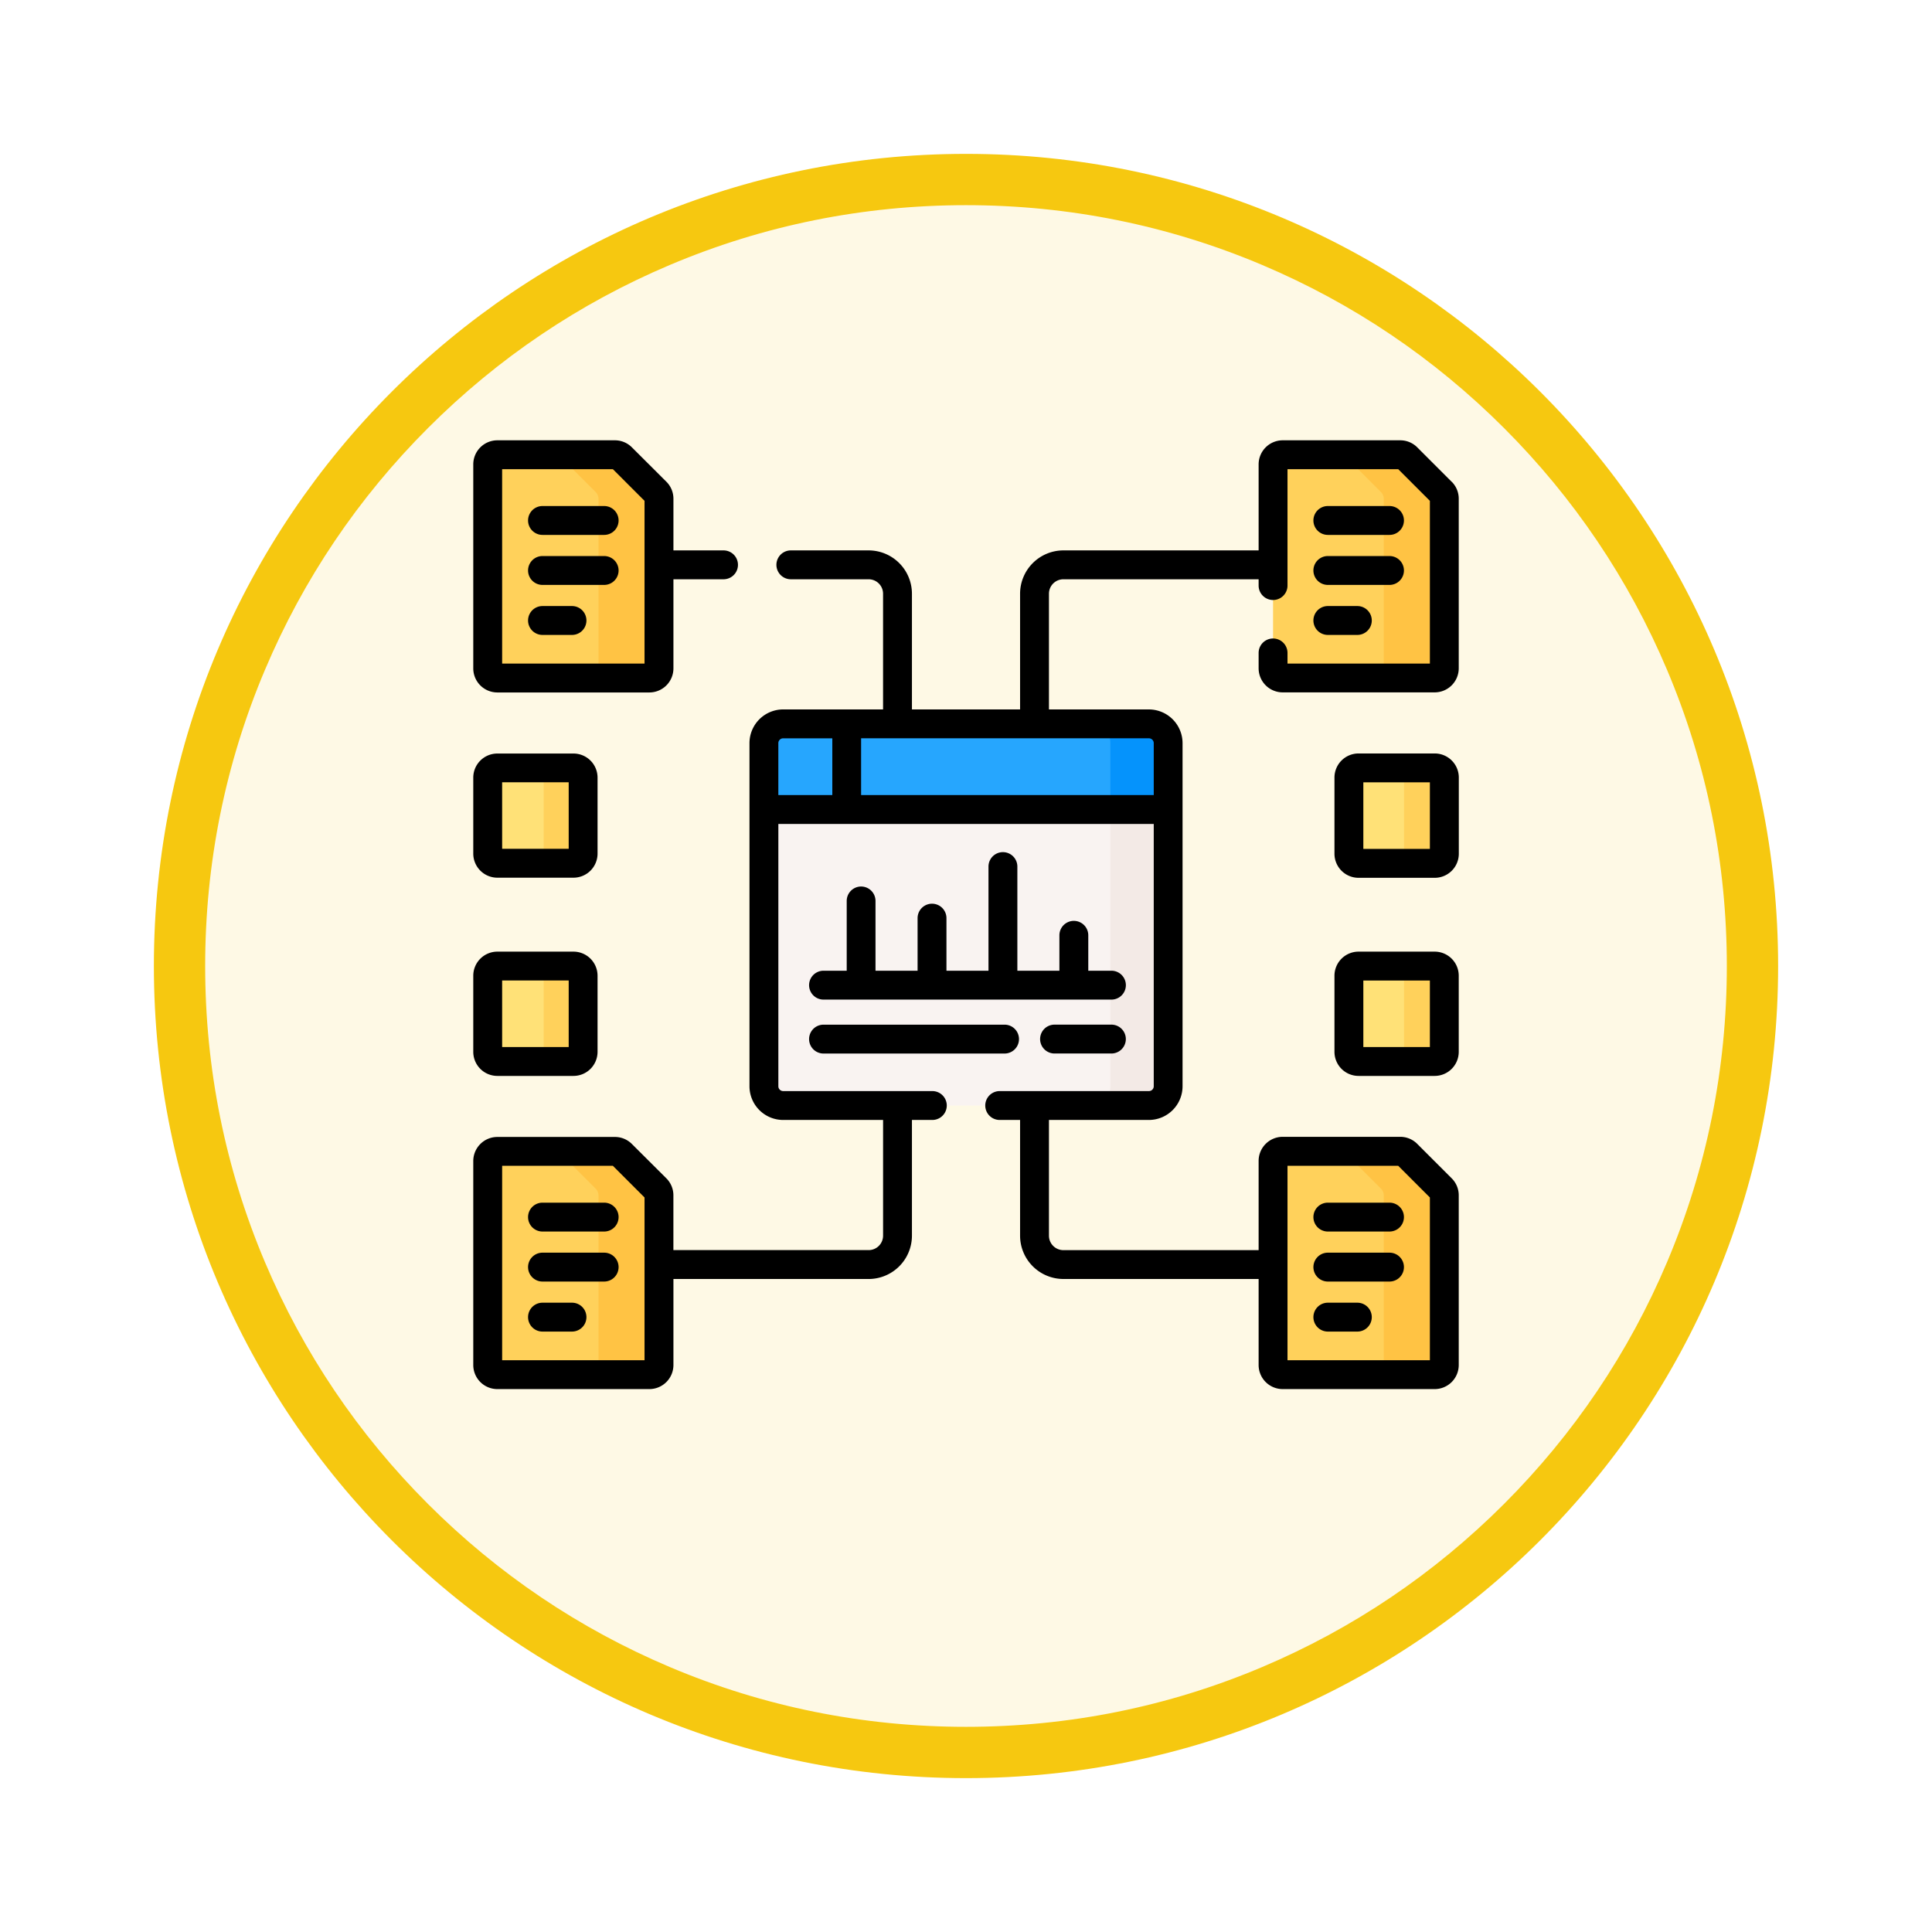 <svg xmlns="http://www.w3.org/2000/svg" xmlns:xlink="http://www.w3.org/1999/xlink" width="113" height="113" viewBox="0 0 113 113">
  <defs>
    <filter id="Trazado_982547" x="0" y="0" width="113" height="113" filterUnits="userSpaceOnUse">
      <feOffset dy="3" input="SourceAlpha"/>
      <feGaussianBlur stdDeviation="3" result="blur"/>
      <feFlood flood-opacity="0.161"/>
      <feComposite operator="in" in2="blur"/>
      <feComposite in="SourceGraphic"/>
    </filter>
  </defs>
  <g id="Grupo_1227088" data-name="Grupo 1227088" transform="translate(-815.166 -2143.954)">
    <g id="Grupo_1226626" data-name="Grupo 1226626" transform="translate(824.166 2149.954)">
      <g id="Grupo_1226374" data-name="Grupo 1226374" transform="translate(0)">
        <g id="Grupo_1211217" data-name="Grupo 1211217">
          <g id="Grupo_1210736" data-name="Grupo 1210736">
            <g id="Grupo_1210537" data-name="Grupo 1210537">
              <g id="Grupo_1164202" data-name="Grupo 1164202">
                <g id="Grupo_1158168" data-name="Grupo 1158168">
                  <g id="Grupo_1152576" data-name="Grupo 1152576">
                    <g id="Grupo_1148633" data-name="Grupo 1148633">
                      <g id="Grupo_1148525" data-name="Grupo 1148525">
                        <g transform="matrix(1, 0, 0, 1, -9, -6)" filter="url(#Trazado_982547)">
                          <g id="Trazado_982547-2" data-name="Trazado 982547" transform="translate(9 6)" fill="#fef9e5">
                            <path d="M 47.5 93.5 C 41.289 93.5 35.265 92.284 29.595 89.886 C 24.118 87.569 19.198 84.252 14.973 80.027 C 10.748 75.802 7.431 70.882 5.114 65.405 C 2.716 59.735 1.5 53.711 1.5 47.5 C 1.5 41.289 2.716 35.265 5.114 29.595 C 7.431 24.118 10.748 19.198 14.973 14.973 C 19.198 10.748 24.118 7.431 29.595 5.114 C 35.265 2.716 41.289 1.5 47.5 1.5 C 53.711 1.5 59.735 2.716 65.405 5.114 C 70.882 7.431 75.802 10.748 80.027 14.973 C 84.252 19.198 87.569 24.118 89.886 29.595 C 92.284 35.265 93.5 41.289 93.5 47.5 C 93.5 53.711 92.284 59.735 89.886 65.405 C 87.569 70.882 84.252 75.802 80.027 80.027 C 75.802 84.252 70.882 87.569 65.405 89.886 C 59.735 92.284 53.711 93.5 47.5 93.5 Z" stroke="none"/>
                            <path d="M 47.5 3 C 41.491 3 35.664 4.176 30.18 6.496 C 24.881 8.737 20.122 11.946 16.034 16.034 C 11.946 20.122 8.737 24.881 6.496 30.18 C 4.176 35.664 3 41.491 3 47.5 C 3 53.509 4.176 59.336 6.496 64.82 C 8.737 70.119 11.946 74.878 16.034 78.966 C 20.122 83.054 24.881 86.263 30.18 88.504 C 35.664 90.824 41.491 92 47.5 92 C 53.509 92 59.336 90.824 64.82 88.504 C 70.119 86.263 74.878 83.054 78.966 78.966 C 83.054 74.878 86.263 70.119 88.504 64.82 C 90.824 59.336 92 53.509 92 47.5 C 92 41.491 90.824 35.664 88.504 30.18 C 86.263 24.881 83.054 20.122 78.966 16.034 C 74.878 11.946 70.119 8.737 64.82 6.496 C 59.336 4.176 53.509 3 47.5 3 M 47.5 -7.62939453125e-06 C 73.734 -7.62939453125e-06 95 21.266 95 47.5 C 95 73.734 73.734 95 47.5 95 C 21.266 95 -7.62939453125e-06 73.734 -7.62939453125e-06 47.5 C -7.62939453125e-06 21.266 21.266 -7.62939453125e-06 47.5 -7.62939453125e-06 Z" stroke="none" fill="#f6c810"/>
                          </g>
                        </g>
                      </g>
                    </g>
                  </g>
                </g>
              </g>
            </g>
          </g>
        </g>
      </g>
    </g>
    <g id="modelado-de-datos" transform="translate(842.847 2160.174)">
      <g id="Grupo_1227071" data-name="Grupo 1227071" transform="translate(0.844 10.377)">
        <g id="Grupo_1227060" data-name="Grupo 1227060" transform="translate(0 40.745)">
          <g id="Grupo_1227058" data-name="Grupo 1227058">
            <path id="Trazado_1059015" data-name="Trazado 1059015" d="M14.938,378.965H8.063a.563.563,0,0,0-.563.563v11.933a.563.563,0,0,0,.563.563h8.891a.563.563,0,0,0,.563-.563v-9.918a.563.563,0,0,0-.165-.4l-2.016-2.016a.563.563,0,0,0-.4-.165Z" transform="translate(-7.5 -378.965)" fill="#ffd15b"/>
          </g>
          <g id="Grupo_1227059" data-name="Grupo 1227059" transform="translate(3.895 0)">
            <path id="Trazado_1059016" data-name="Trazado 1059016" d="M48.053,381.145l-2.016-2.016a.563.563,0,0,0-.4-.165H42.1a.563.563,0,0,1,.4.165l2.016,2.016a.563.563,0,0,1,.165.4v9.918a.563.563,0,0,1-.563.563h3.544a.563.563,0,0,0,.563-.563v-9.918A.562.562,0,0,0,48.053,381.145Z" transform="translate(-42.096 -378.965)" fill="#ffc344"/>
          </g>
        </g>
        <g id="Grupo_1227067" data-name="Grupo 1227067" transform="translate(45.934 0)">
          <g id="Grupo_1227063" data-name="Grupo 1227063" transform="translate(0 40.745)">
            <g id="Grupo_1227061" data-name="Grupo 1227061">
              <path id="Trazado_1059017" data-name="Trazado 1059017" d="M422.961,378.965h-6.875a.563.563,0,0,0-.563.563v11.933a.563.563,0,0,0,.563.563h8.891a.563.563,0,0,0,.563-.563v-9.918a.563.563,0,0,0-.165-.4l-2.016-2.016A.563.563,0,0,0,422.961,378.965Z" transform="translate(-415.523 -378.965)" fill="#ffd15b"/>
            </g>
            <g id="Grupo_1227062" data-name="Grupo 1227062" transform="translate(3.892 0)">
              <path id="Trazado_1059018" data-name="Trazado 1059018" d="M456.057,381.145l-2.016-2.016a.563.563,0,0,0-.4-.165H450.1a.563.563,0,0,1,.4.165l2.016,2.016a.563.563,0,0,1,.165.4v9.918a.563.563,0,0,1-.563.563h3.546a.563.563,0,0,0,.563-.563v-9.918A.563.563,0,0,0,456.057,381.145Z" transform="translate(-450.097 -378.965)" fill="#ffc344"/>
            </g>
          </g>
          <g id="Grupo_1227066" data-name="Grupo 1227066">
            <g id="Grupo_1227064" data-name="Grupo 1227064">
              <path id="Trazado_1059019" data-name="Trazado 1059019" d="M422.961,17.033h-6.875a.563.563,0,0,0-.563.563V29.529a.563.563,0,0,0,.563.563h8.891a.563.563,0,0,0,.563-.563V19.611a.563.563,0,0,0-.165-.4L423.359,17.2A.563.563,0,0,0,422.961,17.033Z" transform="translate(-415.523 -17.033)" fill="#ffd15b"/>
            </g>
            <g id="Grupo_1227065" data-name="Grupo 1227065" transform="translate(3.892 0)">
              <path id="Trazado_1059020" data-name="Trazado 1059020" d="M456.057,19.214,454.041,17.2a.563.563,0,0,0-.4-.165H450.1a.563.563,0,0,1,.4.165l2.016,2.016a.563.563,0,0,1,.165.4V29.53a.563.563,0,0,1-.563.563h3.546a.563.563,0,0,0,.563-.563V19.612A.563.563,0,0,0,456.057,19.214Z" transform="translate(-450.097 -17.034)" fill="#ffc344"/>
            </g>
          </g>
        </g>
        <g id="Grupo_1227070" data-name="Grupo 1227070" transform="translate(0 0)">
          <g id="Grupo_1227068" data-name="Grupo 1227068">
            <path id="Trazado_1059021" data-name="Trazado 1059021" d="M14.938,17.033H8.063A.563.563,0,0,0,7.5,17.6V29.529a.563.563,0,0,0,.563.563h8.891a.563.563,0,0,0,.563-.563V19.611a.563.563,0,0,0-.165-.4L15.336,17.2a.563.563,0,0,0-.4-.165Z" transform="translate(-7.5 -17.033)" fill="#ffd15b"/>
          </g>
          <g id="Grupo_1227069" data-name="Grupo 1227069" transform="translate(3.895 0)">
            <path id="Trazado_1059022" data-name="Trazado 1059022" d="M48.053,19.214,46.038,17.2a.563.563,0,0,0-.4-.165H42.1a.563.563,0,0,1,.4.165l2.016,2.016a.563.563,0,0,1,.165.4V29.53a.563.563,0,0,1-.563.563h3.544a.563.563,0,0,0,.563-.563V19.612A.563.563,0,0,0,48.053,19.214Z" transform="translate(-42.096 -17.034)" fill="#ffc344"/>
          </g>
        </g>
      </g>
      <g id="Grupo_1227076" data-name="Grupo 1227076" transform="translate(16.999 26.118)">
        <g id="Grupo_1227072" data-name="Grupo 1227072" transform="translate(0 4.896)">
          <path id="Trazado_1059023" data-name="Trazado 1059023" d="M151,200.343v16.3a1.126,1.126,0,0,0,1.126,1.126h21.39a1.126,1.126,0,0,0,1.126-1.126v-16.3Z" transform="translate(-151 -200.343)" fill="#f9f3f1"/>
        </g>
        <g id="Grupo_1227073" data-name="Grupo 1227073" transform="translate(19.138 4.896)">
          <path id="Trazado_1059024" data-name="Trazado 1059024" d="M322.126,200.343v16.3A1.126,1.126,0,0,1,321,217.77h3.377a1.126,1.126,0,0,0,1.126-1.126v-16.3Z" transform="translate(-321 -200.343)" fill="#f3eae6"/>
        </g>
        <g id="Grupo_1227074" data-name="Grupo 1227074" transform="translate(0 0)">
          <path id="Trazado_1059025" data-name="Trazado 1059025" d="M174.641,161.863H151v-3.883a1.126,1.126,0,0,1,1.126-1.126h21.39a1.126,1.126,0,0,1,1.126,1.126Z" transform="translate(-151 -156.855)" fill="#26a6fe"/>
        </g>
        <g id="Grupo_1227075" data-name="Grupo 1227075" transform="translate(19.138)">
          <path id="Trazado_1059026" data-name="Trazado 1059026" d="M324.377,156.854H321a1.126,1.126,0,0,1,1.126,1.126v3.883H325.5V157.98A1.126,1.126,0,0,0,324.377,156.854Z" transform="translate(-321 -156.854)" fill="#0593fc"/>
        </g>
      </g>
      <g id="Grupo_1227081" data-name="Grupo 1227081" transform="translate(51.214 28.694)">
        <g id="Grupo_1227077" data-name="Grupo 1227077" transform="translate(0 0)">
          <path id="Trazado_1059027" data-name="Trazado 1059027" d="M459.945,185.315H455.49a.563.563,0,0,1-.563-.563V180.3a.563.563,0,0,1,.563-.563h4.455a.563.563,0,0,1,.563.563v4.455A.563.563,0,0,1,459.945,185.315Z" transform="translate(-454.927 -179.734)" fill="#ffe177"/>
        </g>
        <g id="Grupo_1227078" data-name="Grupo 1227078" transform="translate(2.662)">
          <path id="Trazado_1059028" data-name="Trazado 1059028" d="M480.929,179.734h-2.356a.563.563,0,0,1,.563.563v4.455a.563.563,0,0,1-.563.563h2.356a.563.563,0,0,0,.563-.563V180.3A.563.563,0,0,0,480.929,179.734Z" transform="translate(-478.573 -179.734)" fill="#ffd15b"/>
        </g>
        <g id="Grupo_1227079" data-name="Grupo 1227079" transform="translate(0 11.591)">
          <path id="Trazado_1059029" data-name="Trazado 1059029" d="M459.945,288.274H455.49a.563.563,0,0,1-.563-.563v-4.455a.563.563,0,0,1,.563-.563h4.455a.563.563,0,0,1,.563.563v4.455A.563.563,0,0,1,459.945,288.274Z" transform="translate(-454.927 -282.693)" fill="#ffe177"/>
        </g>
        <g id="Grupo_1227080" data-name="Grupo 1227080" transform="translate(2.662 11.591)">
          <path id="Trazado_1059030" data-name="Trazado 1059030" d="M480.929,282.693h-2.356a.563.563,0,0,1,.563.563v4.455a.563.563,0,0,1-.563.563h2.356a.563.563,0,0,0,.563-.563v-4.455A.563.563,0,0,0,480.929,282.693Z" transform="translate(-478.573 -282.693)" fill="#ffd15b"/>
        </g>
      </g>
      <g id="Grupo_1227086" data-name="Grupo 1227086" transform="translate(0.844 28.694)">
        <g id="Grupo_1227082" data-name="Grupo 1227082" transform="translate(0 0)">
          <path id="Trazado_1059031" data-name="Trazado 1059031" d="M12.518,185.315H8.063a.563.563,0,0,1-.563-.563V180.3a.563.563,0,0,1,.563-.563h4.455a.563.563,0,0,1,.563.563v4.455A.563.563,0,0,1,12.518,185.315Z" transform="translate(-7.5 -179.734)" fill="#ffe177"/>
        </g>
        <g id="Grupo_1227083" data-name="Grupo 1227083" transform="translate(2.71)">
          <path id="Trazado_1059032" data-name="Trazado 1059032" d="M33.881,179.734H31.573a.563.563,0,0,1,.563.563v4.455a.563.563,0,0,1-.563.563h2.308a.563.563,0,0,0,.563-.563V180.3A.563.563,0,0,0,33.881,179.734Z" transform="translate(-31.573 -179.734)" fill="#ffd15b"/>
        </g>
        <g id="Grupo_1227084" data-name="Grupo 1227084" transform="translate(0 11.591)">
          <path id="Trazado_1059033" data-name="Trazado 1059033" d="M12.518,288.274H8.063a.563.563,0,0,1-.563-.563v-4.455a.563.563,0,0,1,.563-.563h4.455a.563.563,0,0,1,.563.563v4.455A.563.563,0,0,1,12.518,288.274Z" transform="translate(-7.5 -282.693)" fill="#ffe177"/>
        </g>
        <g id="Grupo_1227085" data-name="Grupo 1227085" transform="translate(2.71 11.591)">
          <path id="Trazado_1059034" data-name="Trazado 1059034" d="M33.881,282.693H31.573a.563.563,0,0,1,.563.563v4.455a.563.563,0,0,1-.563.563h2.308a.563.563,0,0,0,.563-.563v-4.455A.563.563,0,0,0,33.881,282.693Z" transform="translate(-31.573 -282.693)" fill="#ffd15b"/>
        </g>
      </g>
      <g id="Grupo_1227087" data-name="Grupo 1227087" transform="translate(0 9.533)">
        <path id="Trazado_1059035" data-name="Trazado 1059035" d="M29.317,405.608a.844.844,0,1,0,0,1.689h3.606a.844.844,0,1,0,0-1.689Z" transform="translate(-25.268 -361.019)"/>
        <path id="Trazado_1059036" data-name="Trazado 1059036" d="M32.923,431.593H29.317a.844.844,0,0,0,0,1.689h3.606a.844.844,0,0,0,0-1.689Z" transform="translate(-25.268 -384.079)"/>
        <path id="Trazado_1059037" data-name="Trazado 1059037" d="M31.043,457.578H29.317a.844.844,0,1,0,0,1.689h1.725a.844.844,0,1,0,0-1.689Z" transform="translate(-25.268 -407.138)"/>
        <path id="Trazado_1059038" data-name="Trazado 1059038" d="M440.946,405.608H437.34a.844.844,0,1,0,0,1.689h3.606a.844.844,0,0,0,0-1.689Z" transform="translate(-387.357 -361.019)"/>
        <path id="Trazado_1059039" data-name="Trazado 1059039" d="M440.946,431.593H437.34a.844.844,0,0,0,0,1.689h3.606a.844.844,0,0,0,0-1.689Z" transform="translate(-387.357 -384.079)"/>
        <path id="Trazado_1059040" data-name="Trazado 1059040" d="M439.066,457.578H437.34a.844.844,0,1,0,0,1.689h1.725a.844.844,0,1,0,0-1.689Z" transform="translate(-387.357 -407.138)"/>
        <path id="Trazado_1059041" data-name="Trazado 1059041" d="M437.34,45.366h3.606a.844.844,0,0,0,0-1.689H437.34a.844.844,0,0,0,0,1.689Z" transform="translate(-387.357 -39.833)"/>
        <path id="Trazado_1059042" data-name="Trazado 1059042" d="M437.34,71.35h3.606a.844.844,0,0,0,0-1.689H437.34a.844.844,0,1,0,0,1.689Z" transform="translate(-387.357 -62.892)"/>
        <path id="Trazado_1059043" data-name="Trazado 1059043" d="M437.34,97.335h1.725a.844.844,0,0,0,0-1.689H437.34a.844.844,0,0,0,0,1.689Z" transform="translate(-387.357 -85.952)"/>
        <path id="Trazado_1059044" data-name="Trazado 1059044" d="M32.923,43.677H29.317a.844.844,0,0,0,0,1.689h3.606a.844.844,0,0,0,0-1.689Z" transform="translate(-25.268 -39.833)"/>
        <path id="Trazado_1059045" data-name="Trazado 1059045" d="M32.923,69.661H29.317a.844.844,0,1,0,0,1.689h3.606a.844.844,0,1,0,0-1.689Z" transform="translate(-25.268 -62.892)"/>
        <path id="Trazado_1059046" data-name="Trazado 1059046" d="M31.043,95.646H29.317a.844.844,0,0,0,0,1.689h1.725a.844.844,0,0,0,0-1.689Z" transform="translate(-25.268 -85.952)"/>
        <path id="Trazado_1059047" data-name="Trazado 1059047" d="M175.3,314.8h10.588a.844.844,0,0,0,0-1.689H175.3a.844.844,0,1,0,0,1.689Z" transform="translate(-154.814 -278.933)"/>
        <path id="Trazado_1059048" data-name="Trazado 1059048" d="M298.669,313.109h-3.325a.844.844,0,0,0,0,1.689h3.325a.844.844,0,0,0,0-1.689Z" transform="translate(-261.346 -278.933)"/>
        <path id="Trazado_1059049" data-name="Trazado 1059049" d="M177.5,225.51a.844.844,0,0,0-.844.844v4.081H175.3a.844.844,0,0,0,0,1.689h16.839a.844.844,0,1,0,0-1.689h-1.354v-2.071a.844.844,0,0,0-1.689,0v2.071h-2.459v-6.091a.844.844,0,0,0-1.689,0v6.091h-2.458V227.36a.844.844,0,0,0-1.689,0v3.076H178.34v-4.081A.844.844,0,0,0,177.5,225.51Z" transform="translate(-154.814 -199.412)"/>
        <path id="Trazado_1059050" data-name="Trazado 1059050" d="M57.227,11.962,55.212,9.946a1.4,1.4,0,0,0-1-.412H47.341a1.409,1.409,0,0,0-1.407,1.407v5.032H34.515a2.536,2.536,0,0,0-2.533,2.533v6.768H25.657V18.506a2.536,2.536,0,0,0-2.533-2.533H18.575a.844.844,0,0,0,0,1.689h4.549a.845.845,0,0,1,.844.844v6.768H18.125a1.972,1.972,0,0,0-1.97,1.97V47.316a1.972,1.972,0,0,0,1.97,1.97h5.844v6.768a.845.845,0,0,1-.844.844H11.705V53.7a1.4,1.4,0,0,0-.412-1L9.278,50.692a1.4,1.4,0,0,0-1-.412H1.407A1.409,1.409,0,0,0,0,51.686V63.62a1.409,1.409,0,0,0,1.407,1.407H10.3a1.409,1.409,0,0,0,1.407-1.407V58.588H23.124a2.536,2.536,0,0,0,2.533-2.533V49.286H26.85a.844.844,0,0,0,0-1.689H18.125a.282.282,0,0,1-.281-.281V31.972H39.8V47.316a.282.282,0,0,1-.281.281H30.79a.844.844,0,0,0,0,1.689h1.192v6.768a2.536,2.536,0,0,0,2.533,2.533H45.934V63.62a1.409,1.409,0,0,0,1.407,1.407h8.891a1.409,1.409,0,0,0,1.407-1.407V53.7a1.4,1.4,0,0,0-.412-1l-2.016-2.016a1.4,1.4,0,0,0-.995-.412H47.341a1.409,1.409,0,0,0-1.407,1.407V56.9H34.515a.845.845,0,0,1-.844-.844V49.286h5.844a1.972,1.972,0,0,0,1.97-1.97V27.245a1.972,1.972,0,0,0-1.97-1.97H33.671V18.506a.845.845,0,0,1,.844-.844H45.934v.368a.844.844,0,0,0,1.689,0V11.223H54.1l1.851,1.851v9.52H47.623V21.97a.844.844,0,1,0-1.689,0v.9a1.409,1.409,0,0,0,1.407,1.407h8.891a1.409,1.409,0,0,0,1.407-1.407V12.957a1.4,1.4,0,0,0-.412-1ZM10.017,63.338H1.689V51.968H8.166l1.851,1.851v9.52Zm37.606-11.37H54.1l1.851,1.851v9.52H47.623ZM21,30.283H17.843V27.245a.282.282,0,0,1,.281-.281H21Zm18.519-3.32a.282.282,0,0,1,.281.281v3.038H22.684v-3.32Z" transform="translate(0 -9.534)"/>
        <path id="Trazado_1059051" data-name="Trazado 1059051" d="M453.289,172.234h-4.455a1.409,1.409,0,0,0-1.407,1.407V178.1a1.409,1.409,0,0,0,1.407,1.407h4.455A1.409,1.409,0,0,0,454.7,178.1v-4.455A1.409,1.409,0,0,0,453.289,172.234Zm-.281,5.581h-3.892v-3.892h3.892Z" transform="translate(-397.057 -153.918)"/>
        <path id="Trazado_1059052" data-name="Trazado 1059052" d="M453.289,275.193h-4.455a1.409,1.409,0,0,0-1.407,1.407v4.455a1.409,1.409,0,0,0,1.407,1.407h4.455a1.409,1.409,0,0,0,1.407-1.407V276.6A1.409,1.409,0,0,0,453.289,275.193Zm-.281,5.581h-3.892v-3.892h3.892Z" transform="translate(-397.057 -245.286)"/>
        <path id="Trazado_1059053" data-name="Trazado 1059053" d="M1.407,24.281H10.3a1.409,1.409,0,0,0,1.407-1.407V17.661h2.93a.844.844,0,0,0,0-1.689h-2.93V12.956a1.4,1.4,0,0,0-.412-1L9.278,9.945a1.4,1.4,0,0,0-1-.412H1.407A1.409,1.409,0,0,0,0,10.94V22.874a1.409,1.409,0,0,0,1.407,1.407Zm.281-13.059H8.166l1.851,1.851v9.52H1.689Z" transform="translate(0 -9.533)"/>
        <path id="Trazado_1059054" data-name="Trazado 1059054" d="M1.407,179.5H5.862A1.409,1.409,0,0,0,7.269,178.1v-4.455a1.409,1.409,0,0,0-1.407-1.407H1.407A1.409,1.409,0,0,0,0,173.641V178.1A1.409,1.409,0,0,0,1.407,179.5Zm.281-5.581H5.581v3.892H1.689Z" transform="translate(0 -153.918)"/>
        <path id="Trazado_1059055" data-name="Trazado 1059055" d="M1.407,282.462H5.862a1.409,1.409,0,0,0,1.407-1.407V276.6a1.409,1.409,0,0,0-1.407-1.407H1.407A1.409,1.409,0,0,0,0,276.6v4.455a1.409,1.409,0,0,0,1.407,1.407Zm.281-5.581H5.581v3.892H1.689Z" transform="translate(0 -245.286)"/>
      </g>
    </g>
  </g>
</svg>
